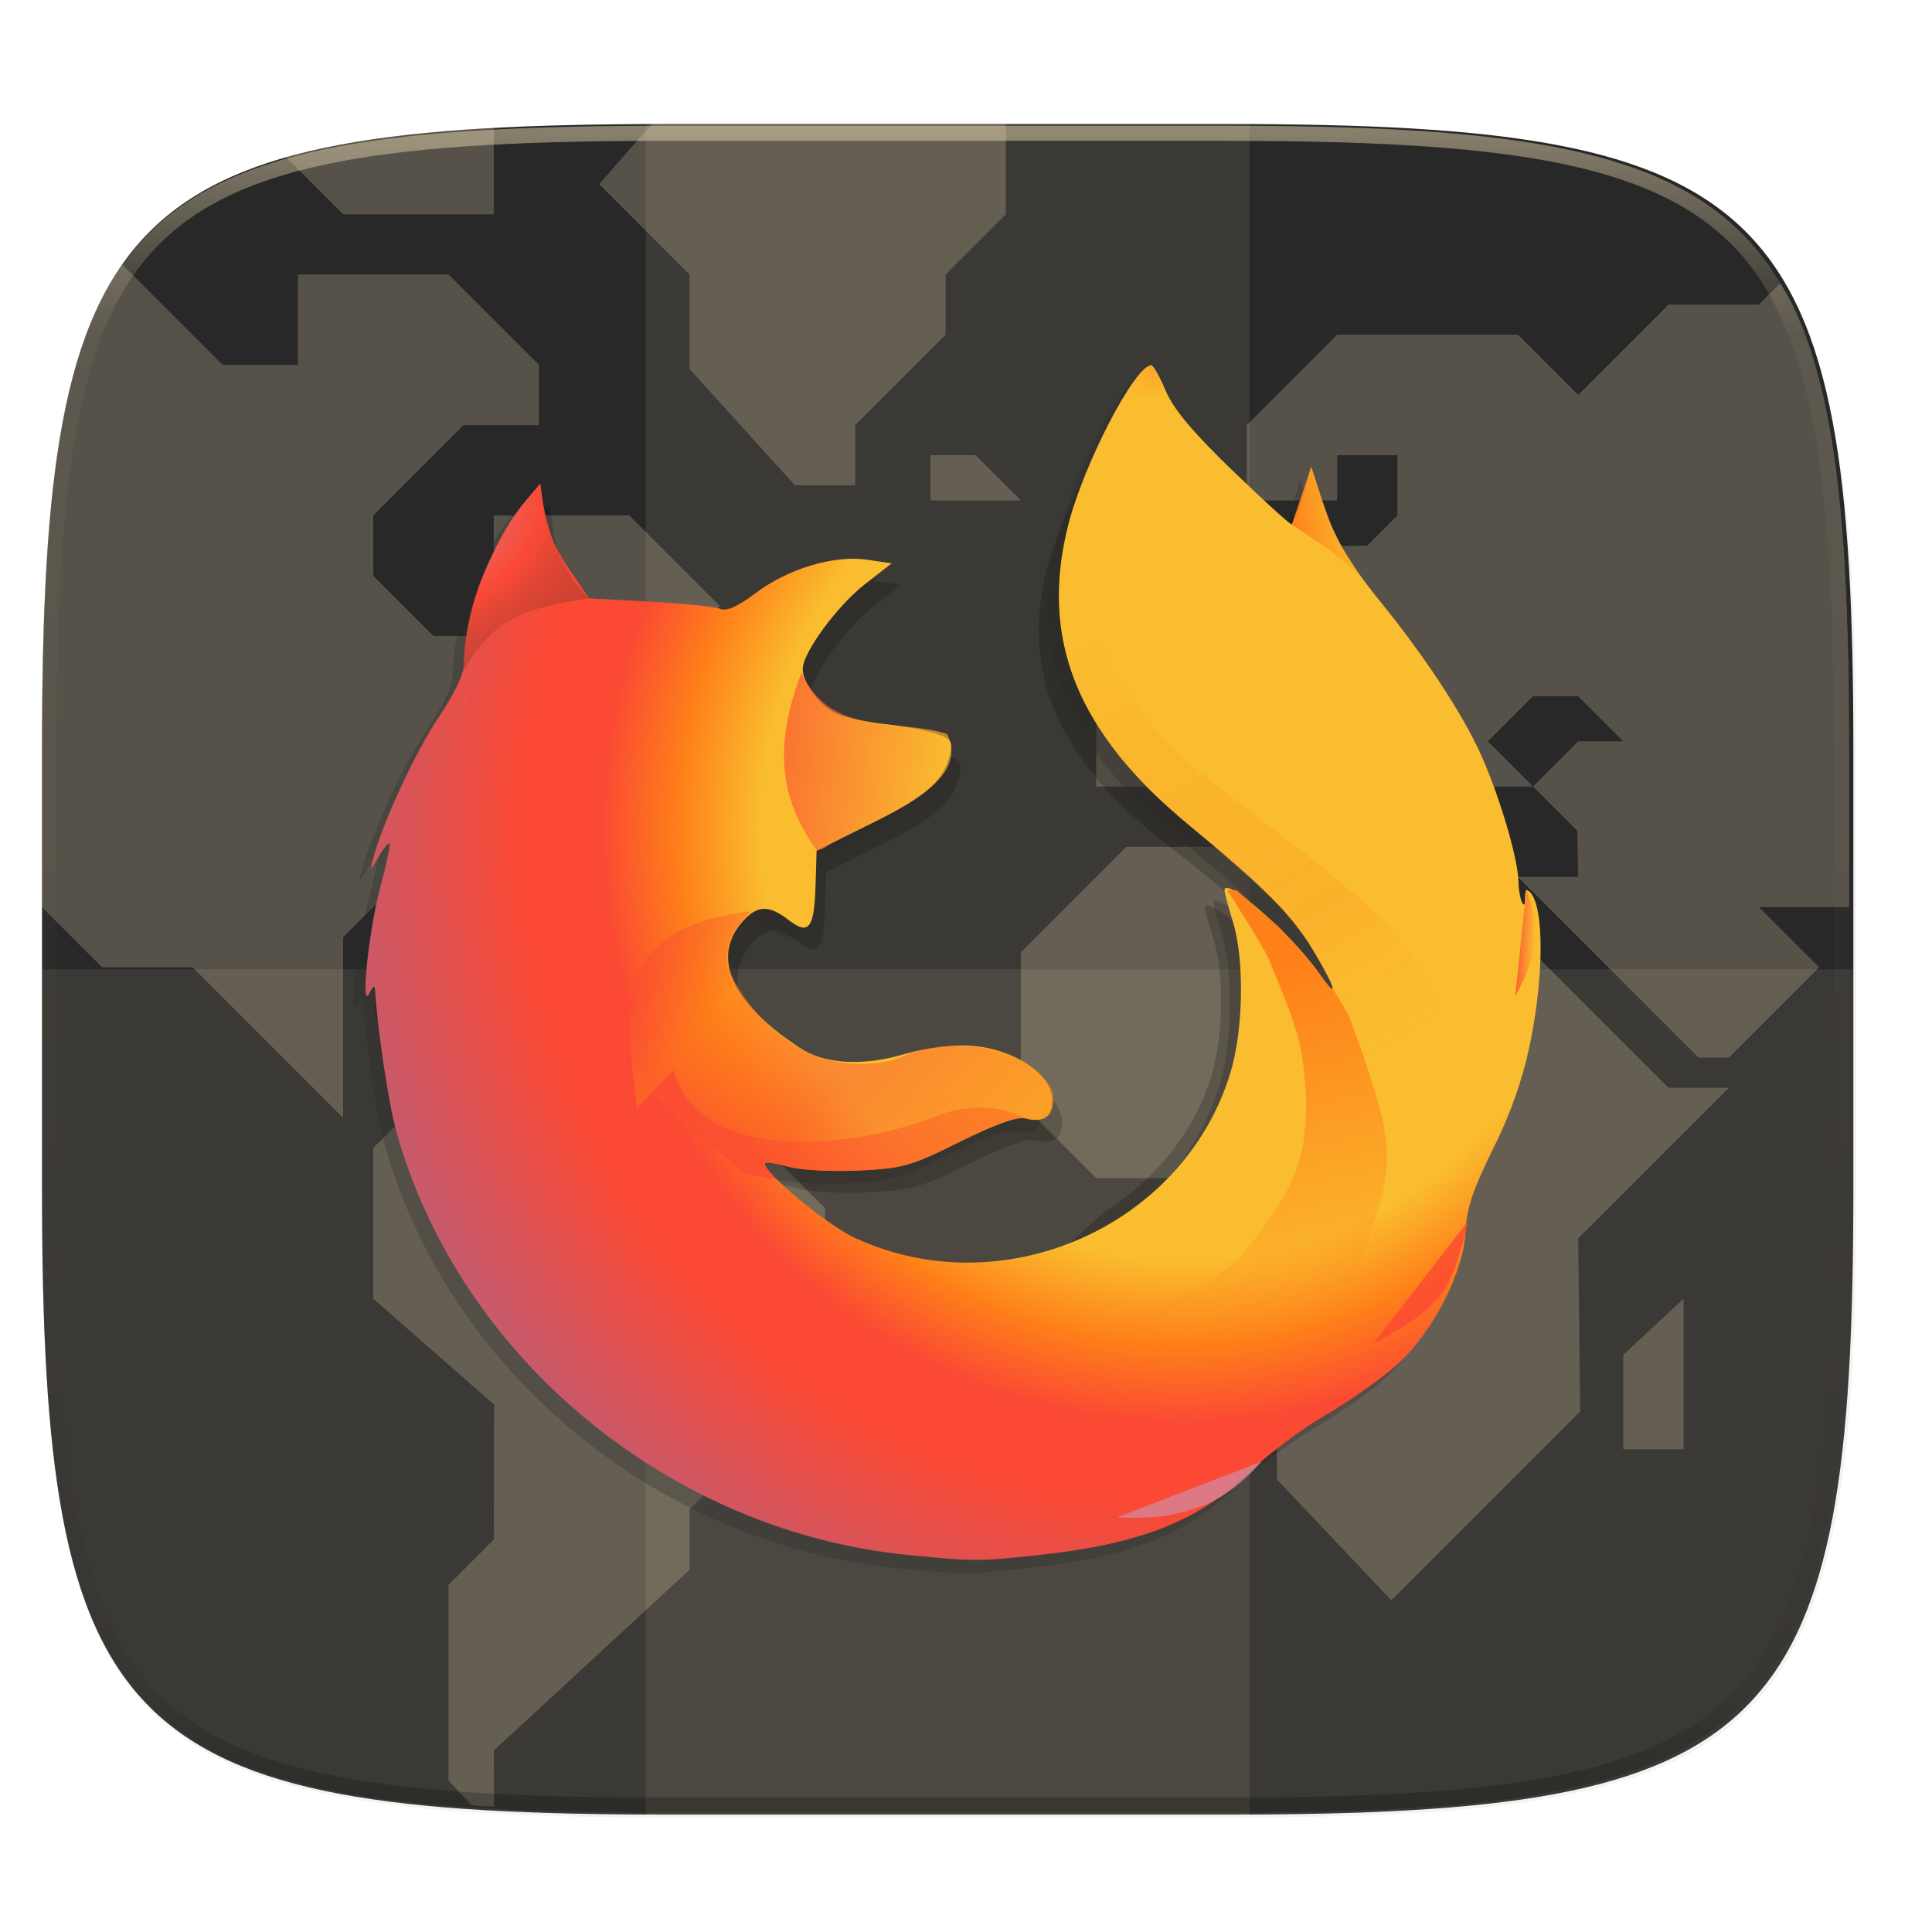 <svg width="256" height="256" viewBox="0 0 67.73 67.73" xmlns="http://www.w3.org/2000/svg" xmlns:xlink="http://www.w3.org/1999/xlink">
    <defs>
        <radialGradient id="g" cx="71.144" cy="56.087" r="54.181" gradientTransform="matrix(1.365 -0 0 1.393 -20.745 -15.254)" gradientUnits="userSpaceOnUse">
            <stop offset="0" stop-color="#fabd2f"/>
            <stop offset=".426" stop-color="#fabd2f"/>
            <stop offset=".509" stop-color="#fe8019"/>
            <stop offset=".588" stop-color="#fb4934"/>
            <stop offset=".668" stop-color="#fb4934"/>
            <stop offset=".937" stop-color="#b16286" stop-opacity=".973"/>
            <stop offset="1" stop-color="#b16286"/>
        </radialGradient>
        <radialGradient id="h" cx="19.076" cy="29.852" r="5.912" gradientTransform="matrix(1.421 3.044 -4.316 2.016 121.434 -78.019)" gradientUnits="userSpaceOnUse">
            <stop stop-color="#d3869b" offset="0" stop-opacity=".916"/>
            <stop stop-color="#fb4934" offset=".33" stop-opacity=".957"/>
            <stop stop-color="#282828" stop-opacity=".016" offset="1"/>
        </radialGradient>
        <linearGradient id="i" x1="-226.75" x2="-170.39" gradientTransform="matrix(.23 .019 -.021 .214 101.188 30.48)" gradientUnits="userSpaceOnUse">
            <stop stop-color="#fb4934" offset="0"/>
            <stop stop-color="#fabd2f" offset="1"/>
        </linearGradient>
        <linearGradient id="j" x1="-258.127" x2="-181.748" y1="208.636" y2="298.314" gradientTransform="matrix(.226 0 0 .287 95.992 11.95)" gradientUnits="userSpaceOnUse" xlink:href="#a"/>
        <linearGradient id="a" x1="-258.127" x2="-181.748" y1="208.636" y2="298.314" gradientTransform="matrix(.284 0 0 .361 111.034 -12.577)" gradientUnits="userSpaceOnUse">
            <stop stop-color="#fb4934" offset="0"/>
            <stop stop-color="#fe8019" offset=".196"/>
            <stop stop-color="#fb4934" offset=".541"/>
            <stop stop-color="#fe8019" offset="1"/>
        </linearGradient>
        <linearGradient id="k" x1="96.495" x2="106.134" y1="22.964" y2="21.464" gradientTransform="matrix(.794 0 0 .794 7.783 21.941)" gradientUnits="userSpaceOnUse">
            <stop offset="0" stop-color="#fe8019"/>
            <stop offset="1" stop-color="#fabd2f" stop-opacity="0"/>
        </linearGradient>
        <linearGradient id="l" x1="96.103" x2="103.022" y1="65.32" y2="96.216" gradientTransform="matrix(.809 0 0 .81 6.858 19.938)" gradientUnits="userSpaceOnUse">
            <stop offset="0" stop-color="#fe8019"/>
            <stop offset="1" stop-color="#fe8019" stop-opacity="0"/>
        </linearGradient>
        <linearGradient id="m" x1="82.97" x2="107.648" y1="30.088" y2="73.27" gradientTransform="matrix(.794 0 0 .794 7.783 21.941)" gradientUnits="userSpaceOnUse">
            <stop stop-color="#fabd2f" offset="0"/>
            <stop stop-color="#fe8019" offset=".697" stop-opacity=".506"/>
            <stop stop-color="#fabd2f" stop-opacity=".016" offset="1"/>
        </linearGradient>
        <linearGradient id="n" x1="116.796" x2="119.169" y1="64.772" y2="64.772" gradientTransform="rotate(2.374 -782.922 952.565) scale(.548)" gradientUnits="userSpaceOnUse">
            <stop stop-color="#fb4934" offset="0"/>
            <stop stop-color="#fabd2f" offset="1"/>
        </linearGradient>
        <radialGradient id="o" cx="71.144" cy="56.087" r="54.181" gradientTransform="matrix(1.365 -0 0 1.393 -20.745 -15.254)" gradientUnits="userSpaceOnUse" xlink:href="#a"/>
        <linearGradient id="f" x1="296" x2="296" y1="-212" y2="236" gradientUnits="userSpaceOnUse">
            <stop offset="0" stop-color="#ebdbb2"/>
            <stop offset=".125" stop-color="#ebdbb2" stop-opacity=".098"/>
            <stop offset=".925" stop-opacity=".098"/>
            <stop offset="1" stop-opacity=".498"/>
        </linearGradient>
        <clipPath id="e">
            <path d="M361.938-212C507.235-212 528-191.287 528-46.125v116.25C528 215.286 507.235 236 361.937 236H214.063C68.766 236 48 215.286 48 70.125v-116.25C48-191.287 68.765-212 214.063-212z" fill="#b16286"/>
        </clipPath>
        <clipPath id="d">
            <path d="M329.938 16C475.235 16 496 36.713 496 181.875v116.25C496 443.286 475.235 464 329.937 464H182.063C36.766 464 16 443.286 16 298.125v-116.25C16 36.713 36.765 16 182.063 16z" fill="#458588"/>
        </clipPath>
        <filter id="c" x="-.02" y="-.03" width="1.046" height="1.05" color-interpolation-filters="sRGB">
            <feGaussianBlur stdDeviation="2.32"/>
        </filter>
        <filter id="b" x="-.01" y="-.01" width="1.023" height="1.025" color-interpolation-filters="sRGB">
            <feGaussianBlur stdDeviation="1.16"/>
        </filter>
    </defs>
    <path transform="matrix(.265 0 0 .265 0 3.404)" d="M162.537 3.568c72.648 0 83.031 10.357 83.031 82.938v58.125c0 72.58-10.383 82.937-83.031 82.937H88.599c-72.648 0-83.031-10.357-83.031-82.937V86.506c0-72.581 10.383-82.938 83.031-82.938z" filter="url(#b)" opacity=".1"/>
    <path transform="matrix(.265 0 0 .265 0 0)" d="M5.568 101.37v56.124c0 9.073.162 17.173.588 24.402.213 3.615.493 7.012.85 10.204.357 3.191.793 6.18 1.32 8.974s1.145 5.396 1.867 7.819c.723 2.422 1.548 4.664 2.49 6.74.943 2.075 2.004 3.982 3.192 5.736s2.505 3.355 3.965 4.813a32.687 32.687 0 0 0 4.818 3.959 38.848 38.848 0 0 0 5.744 3.187c2.078.941 4.323 1.765 6.748 2.486 2.425.722 5.03 1.34 7.827 1.866 2.797.526 5.787.961 8.982 1.318 3.195.357 6.597.635 10.215.848 7.236.425 15.345.586 24.426.586h73.937c9.081 0 17.19-.161 24.426-.586a195.72 195.72 0 0 0 10.213-.848c3.195-.357 6.185-.792 8.982-1.318 2.798-.527 5.403-1.144 7.828-1.866 2.425-.72 4.67-1.545 6.748-2.486 2.078-.941 3.988-2 5.745-3.187a32.67 32.67 0 0 0 4.816-3.96 32.682 32.682 0 0 0 3.967-4.812c1.188-1.754 2.246-3.66 3.19-5.736s1.77-4.318 2.491-6.74c.723-2.423 1.34-5.024 1.868-7.819a121.39 121.39 0 0 0 1.32-8.974c.357-3.192.637-6.589.85-10.204.425-7.229.587-15.33.587-24.402V101.37c0-72.58-10.382-82.937-83.03-82.937H88.6c-72.649 0-83.032 10.356-83.032 82.937z" filter="url(#c)" opacity=".2"/>
    <path d="M43.005 4.348c19.221 0 21.968 2.74 21.968 21.944V41.67c0 19.204-2.747 21.944-21.968 21.944H23.442c-19.222 0-21.969-2.74-21.969-21.944V26.292c0-19.204 2.747-21.944 21.969-21.944z" fill="#282828"/>
    <g transform="matrix(.132 0 0 .132 -.643 2.231)" clip-path="url(#d)" fill="#ebdbb2" opacity=".4">
        <g opacity=".6">
            <path d="M130.122 462.57c1.075.07 1.995.193 3.09.257.848.05 2.003.025 2.863.07L136.001 448l52-48v-16l24-24v-12l12-12v-32l-16-16h-32l-16-16h-40l-16 16v40l32.105 28.137-.105 35.863-12 12v52l6.12 6.57zM200 152l-12 12h12l4 4h4l4-4-12-12z"/>
            <path d="M37.298 53.296c-.209.298-.48.526-.684.828-2.377 3.508-4.497 7.326-6.383 11.477-1.885 4.15-3.536 8.636-4.98 13.48-1.445 4.845-2.68 10.048-3.735 15.637s-1.926 11.562-2.64 17.945-1.274 13.177-1.7 20.407c-.851 14.458-1.175 30.66-1.175 48.804V224l16 16h24l40 40v-48l24-24h16l24-24h24l-12-12 24-28-24-24h-36v32h-16l-16-16v-16l24-24h20V80l-24-24H84v24H64L37.298 53.296zM352 208h-48l-28 28v40l20 20h28l12 12v12l8 8v48l30.378 32.108 50.163-50.162L424 312l40-40h-16l-40-40v-16h-48z"/>
            <path d="M496 224v-42.126c0-18.145-.323-34.346-1.175-48.804-.426-7.23-.985-14.023-1.7-20.407s-1.586-12.356-2.64-17.945-2.29-10.792-3.734-15.637-3.1-9.33-4.985-13.48c-1.2-2.642-2.666-4.927-4.062-7.305L472 64h-24l-24 24-16-16h-48l-24 24v20h24v-12h16v16l-8 8-32 .543L324 140h-16v16l-12 12v24h24l16-16h16v8l16 16h8v-8l-16-16h16l16 16h20l-12-12 12-12h12l12 12h-12l-12 12 11.781 11.785.219 12.215h-16l48 48h8l24-24-16-16h24z"/>
            <path d="M312 132v-12l12-12v24zM436 368v-25.081L452 328v40zM272 16h-89.937c-1.542 0-2.634.096-4.148.1L164 32l24 24V81.08L216 112h16V96l24-24V56l16-16V16zM136 17.109c-.837.045-1.962.018-2.788.066-7.237.425-14.04.978-20.43 1.691-6.39.714-12.37 1.585-17.965 2.637-4.997.94-9.58 2.083-13.98 3.332L96 40h40V17.11zM252 104h12l12 12h-24zM144 236h-12l-12 12h24z"/>
        </g>
    </g>
    <path fill="#ebdbb2" opacity=".1" d="M22.64 4.348h21.167v59.266H22.64z"/>
    <path d="M1.473 33.981v7.69c0 19.203 2.747 21.943 21.969 21.943h19.563c19.221 0 21.968-2.74 21.968-21.944v-7.689z" fill="#ebdbb2" opacity=".1"/>
    <path transform="matrix(.132 0 0 .132 -4.877 32.393)" d="M361.938-212C507.235-212 528-191.287 528-46.125v116.25C528 215.286 507.235 236 361.937 236H214.063C68.766 236 48 215.286 48 70.125v-116.25C48-191.287 68.765-212 214.063-212z" clip-path="url(#e)" fill="none" opacity=".5" stroke-linecap="round" stroke-linejoin="round" stroke-width="8" stroke="url(#f)"/>
    <path d="M39.655 14.53c-.564-.002-2.359 3.236-2.906 5.243-1.024 3.759.296 6.852 4.222 9.889 2.627 2.033 3.595 2.941 4.32 4.058.879 1.354.997 1.834.183.747-.915-1.222-3.255-3.132-3.247-2.652 0 .078.132.54.292 1.028.42 1.283.373 3.613-.101 5.036-.658 1.977-2.033 3.574-3.771 4.652-.008.049-1.435 1.324-1.435 1.324l-3.048 9.981a41.92 41.92 0 0 0 1.417-.123c3.645-.356 5.705-1.108 7.518-2.744.643-.581 1.848-1.426 2.676-1.878.829-.452 1.944-1.187 2.479-1.633 1.267-1.058 2.366-3.06 2.43-4.426.033-.727.267-1.383.958-2.685.613-1.156 1.04-2.286 1.294-3.431.558-2.51.492-4.96-.123-5.113-.07.14-.031.458-.07.478-.096.05-.2-.451-.2-.715 0-.75-.664-2.858-1.34-4.255-.645-1.334-1.974-3.226-3.524-5.016-1.15-1.326-1.657-2.173-2.102-3.504l-.307-.92-.285.948c-.157.522-.339.949-.404.949s-1.002-.8-2.081-1.777c-1.384-1.252-2.073-2.025-2.336-2.618-.205-.462-.434-.842-.509-.842z" opacity=".2"/>
    <path d="M19.265 17.704l-.564.664c-1.111 1.306-2.1 3.945-2.1 5.602 0 .38-.32 1.064-.898 1.923-.812 1.208-1.987 3.746-2.303 4.973-.116.452-.105.449.19-.065.173-.3.347-.514.387-.476.039.04-.104.718-.317 1.509-.416 1.54-.714 4.432-.386 3.748.127-.265.188-.295.199-.097.066 1.243.462 3.901.725 4.874l13.164 1.534c-.156-.177-.247-.316-.202-.36.04-.04.416.023.836.138.42.115 1.52.173 2.443.129 1.541-.073 1.831-.156 3.547-1.009 1.223-.608 2.013-.891 2.286-.82.637.164.963-.046.963-.623 0-.992-1.543-1.939-3.153-1.936a8.393 8.393 0 0 0-1.988.29c-1.51.452-2.844.375-3.737-.215-2.403-1.586-3.113-3.198-1.962-4.455.495-.541.908-.548 1.581-.024.709.551.903.305.948-1.2l.038-1.23 1.93-.963c1.933-.963 2.52-1.482 2.748-2.43.105-.436.04-.533-.48-.712-.33-.114-1.147-.265-1.815-.338-.669-.072-1.443-.245-1.721-.384-.574-.287-1.15-1.062-1.15-1.549 0-.568 1.204-2.206 2.18-2.969l.94-.735-.86-.127c-1.161-.172-2.774.312-3.92 1.177-.61.46-1.014.64-1.23.547-.176-.076-1.285-.19-2.463-.254l-2.14-.116-.725-1.058c-.475-.695-.77-1.387-.857-2.011z" opacity=".182"/>
    <path d="M31.502 54.983c-8.417-.806-15.822-6.926-18.03-14.903-.263-.947-.667-3.652-.733-4.907-.01-.2-.073-.17-.2.096-.328.684-.03-2.207.386-3.748.213-.79.356-1.47.317-1.508-.04-.04-.213.175-.386.476-.295.513-.307.517-.19.065.315-1.228 1.49-3.766 2.303-4.974.577-.858.896-1.543.896-1.923 0-1.657.99-4.297 2.101-5.603l.565-.663.133.952c.088.625.383 1.316.858 2.01l.724 1.059 2.14.116c1.179.064 2.287.178 2.464.254.215.092.62-.088 1.229-.547 1.146-.865 2.76-1.35 3.921-1.177l.86.127-.94.735c-.977.763-2.18 2.402-2.18 2.97 0 .487.575 1.26 1.149 1.548.278.139 1.053.312 1.72.384.669.072 1.486.225 1.817.339.52.179.584.275.48.712-.228.947-.816 1.467-2.748 2.43l-1.93.962-.038 1.23c-.045 1.505-.24 1.751-.949 1.2-.673-.523-1.086-.517-1.581.024-1.15 1.257-.44 2.87 1.962 4.456.893.59 2.228.666 3.738.213a8.386 8.386 0 0 1 1.987-.289c1.61-.003 3.154.944 3.154 1.936 0 .577-.326.787-.964.622-.273-.07-1.063.213-2.286.822-1.715.853-2.006.935-3.547 1.008-.923.044-2.022-.014-2.443-.13-.42-.114-.796-.176-.835-.137-.21.207 2.128 2.162 3.152 2.635 5.159 2.383 11.474-.373 13.15-5.739.474-1.517.521-4 .102-5.367-.16-.52-.291-1.012-.292-1.095-.008-.513 2.332 1.524 3.247 2.826.814 1.158.695.646-.184-.797-.725-1.19-1.692-2.158-4.32-4.324-3.925-3.236-5.246-6.533-4.221-10.539.547-2.14 2.342-5.59 2.906-5.587.075 0 .304.405.51.898.262.632.95 1.455 2.335 2.79 1.08 1.04 2.015 1.893 2.08 1.893.066 0 .247-.455.405-1.01l.285-1.01.307.98c.444 1.417.952 2.32 2.101 3.734 1.55 1.908 2.88 3.923 3.525 5.345.676 1.489 1.34 3.736 1.34 4.535 0 .28.104.816.2.762.038-.021 0-.36.07-.509.615.163.68 2.774.123 5.448-.255 1.22-.681 2.426-1.294 3.657-.691 1.388-.925 2.086-.959 2.862-.062 1.456-1.162 3.59-2.43 4.716-.534.476-1.65 1.26-2.478 1.74-.829.483-2.033 1.383-2.676 2.002-1.814 1.744-3.873 2.546-7.518 2.925-2.016.21-2.114.21-4.39-.008z" fill="#282828" opacity=".3"/>
    <path d="M55.955 117.056C38.06 115.343 22.317 102.33 17.62 85.372c-.558-2.013-1.416-7.765-1.558-10.433-.022-.423-.154-.359-.424.205-.696 1.454-.063-4.692.82-7.968.454-1.681.757-3.125.674-3.207-.083-.082-.452.373-.82 1.012-.628 1.091-.652 1.1-.405.138.671-2.61 3.17-8.006 4.897-10.573 1.228-1.826 1.906-3.281 1.906-4.09 0-3.521 2.105-9.134 4.467-11.91l1.2-1.41.283 2.024c.187 1.327.814 2.798 1.823 4.274l1.54 2.25 4.552.247c2.504.135 4.86.378 5.236.54.458.196 1.318-.186 2.613-1.164 2.437-1.839 5.866-2.868 8.336-2.502l1.827.271-1.999 1.562c-2.076 1.622-4.632 5.106-4.632 6.313 0 1.036 1.22 2.682 2.441 3.292.593.296 2.24.664 3.66.817 1.42.153 3.157.477 3.86.72 1.105.38 1.243.585 1.02 1.514-.483 2.013-1.733 3.119-5.84 5.166l-4.106 2.045-.08 2.615c-.096 3.2-.51 3.724-2.016 2.553-1.432-1.114-2.31-1.101-3.362.05-2.447 2.672-.937 6.1 4.17 9.472 1.9 1.254 4.738 1.416 7.947.454 1.118-.335 3.02-.612 4.225-.614 3.424-.006 6.705 2.006 6.705 4.115 0 1.226-.693 1.674-2.048 1.323-.58-.15-2.26.454-4.86 1.746-3.647 1.814-4.264 1.99-7.54 2.144-1.964.093-4.3-.03-5.194-.274-.894-.244-1.694-.377-1.777-.294-.446.44 4.525 4.597 6.701 5.602 10.969 5.066 24.394-.792 27.958-12.2 1.008-3.226 1.108-8.503.216-11.41-.34-1.105-.619-2.153-.621-2.33-.015-1.088 4.958 3.24 6.904 6.01 1.73 2.46 1.478 1.374-.392-1.695-1.54-2.529-3.597-4.587-9.183-9.193-8.346-6.88-11.153-13.889-8.975-22.405 1.164-4.548 4.98-11.884 6.179-11.877.159 0 .646.859 1.082 1.907.56 1.344 2.023 3.093 4.965 5.932 2.295 2.213 4.286 4.025 4.424 4.025s.525-.967.859-2.149l.607-2.148.653 2.084c.944 3.015 2.024 4.935 4.467 7.94 3.296 4.057 6.122 8.341 7.494 11.364 1.436 3.165 2.846 7.941 2.846 9.642 0 .596.223 1.734.426 1.62.083-.047 0-.767.15-1.083 1.308.347 1.448 5.898.261 11.582-.541 2.594-1.448 5.157-2.75 7.774-1.47 2.952-1.967 4.437-2.038 6.086-.134 3.095-2.47 7.63-5.166 10.026-1.137 1.011-3.509 2.676-5.27 3.7-1.761 1.025-4.321 2.94-5.69 4.256-3.854 3.708-8.232 5.411-15.982 6.218-4.285.446-4.494.446-9.332-.017z" fill="url(#g)" transform="translate(5.602 -.496) scale(.47)"/>
    <path d="M22.63 51.131c2.34-4.134 4.769-4.718 9.393-5.447-2.544-2.525-3.386-6-3.646-8.548-3.252 3.767-5.68 8.57-5.748 13.994" fill-rule="evenodd" fill="url(#h)" transform="translate(5.602 -.496) scale(.47)"/>
    <path d="M49.54 64.336c1.894-1.557 11.371-4.22 9.18-8.532-3.51-1.186-8.687.299-10.847-4.606-2.576 6.686-.914 10.302 1.119 13.307" fill-rule="evenodd" fill="url(#i)" opacity=".65" transform="translate(5.602 -.496) scale(.47)"/>
    <path d="M44.082 69.02c-10.685 1.336-9.269 7.495-8.511 14.723l2.736-2.871c1.92 7.03 13.253 5.906 19.537 3.446 2.862-1.12 5.236-.585 6.344-.014 3.177 1.192 2.383-1.986 2.383-1.986-2.383-3.972-8.739-3.635-11.037-2.52-1.419.69-3.978.898-6.328.12-2.98-.986-5.674-3.955-6.856-6.733-.149-.282-.062-.936-.017-1.221.123-.795.405-1.562 1.749-2.944" fill-rule="evenodd" fill="url(#j)" opacity=".45" transform="translate(5.602 -.496) scale(.47)"/>
    <path d="M85.886 35.864l-1.444 4.32 2.99 2.01 2.14 1.853-1.532-2.387-.653-1.371-.736-2.091z" fill="url(#k)" transform="translate(5.602 -.496) scale(.47)"/>
    <path d="M51.455 42.82l-3.325 4.3s.875-.455 1.407-.837c.477-.342.925-.723 1.216-1.275.392-.745.654-1.935.654-1.935" fill="#fb4934" opacity=".8"/>
    <path d="M44.226 51.238l-5.065 1.958s1.112.05 1.756-.068c.685-.125 1.326-.32 1.86-.642.72-.434 1.278-1.057 1.278-1.057" fill-opacity=".976" fill="#d3869b" opacity=".8"/>
    <path d="M80.297 67.456l3.12 2.7s1.986 1.988 3.015 3.423c1.502 2.147 1.06 1.085 1.06 1.085.28.678-.235-.266.617 1.142.795 1.314.8 1.63 1.133 2.52 1.033 2.759 2.111 6.36 2.116 7.195.755 2.993-1.028 7.362-1.029 7.366-.88 2.856-2.409 5.574-2.966 6.147-.557.574-1.306 2.097-2.049 2.969-1.13 1.325-3.507 3.667-3.507 3.667l-4.923 4.142s-5.804-9.087-4.911-9.89c.893-.804 7.159-3.069 9.003-5.55 1.534-2.065 3.253-4.145 3.976-6.615.753-2.57.632-5.384.23-8.033-.363-2.392-2.176-6.33-2.352-6.867-.294-.9-3.21-5.4-3.21-5.4z" fill="url(#l)" transform="translate(5.602 -.496) scale(.47)"/>
    <path d="M73.868 28.39s-2.742 5.398-3.49 8.306c-.606 2.348-.905 4.81-.774 7.231.127 2.335 1.014 6.156 1.495 6.852.59.697 2.034 3.458 3.37 4.936 2.427 2.681 5.494 4.707 8.306 6.98 1.423 1.152 2.781 2.053 4.333 3.371 1.552 1.319 3.506 2.846 4.936 4.574 1.688 2.042 3.24 4.276 4.212 6.74 1.42 3.6 2.222 11.394 2.222 11.394l-.416.948-.485 1.768-4.21 3.344s-2.474-11.841-3.61-15.166c-1.137-3.325-2.266-5.004-2.266-5.004l-1.802-3.272-1.943-2.505-2.461-2.346s-2.55-2.3-3.673-3.222c-1.123-.92-3.865-3.379-3.865-3.379l-2.166-2.42s-1.673-2.363-2.231-3.349c-.56-.986-.827-1.612-1.175-2.524-.348-.911-.816-2.95-.816-2.95s-.19-1.183-.253-2.431c-.031-.608-.05-.954.012-2.008.031-.54.145-1.16.223-1.771.083-.646.242-1.402.386-1.968.084-.331.124-.481.19-.76.15-.634.507-1.52.772-2.248.292-.805.952-2.404.952-2.404s1.503-3.324 2.542-4.79c.168-.238.364-.599.611-.924.178-.233.296-.374.458-.55.274-.295.616-.452.616-.452z" fill="url(#m)" opacity=".35" transform="translate(5.602 -.496) scale(.47)"/>
    <path d="M101.922 67.431l-.818 7.918s.807-1.42 1.082-2.338c.292-.979.465-1.944.4-2.856-.088-1.228-.529-2.373-.529-2.373" fill="url(#n)" opacity=".8" transform="translate(5.602 -.496) scale(.47)"/>
    <path d="M38.308 80.872l-1.651 1.732 6.984 6.015s1.23.21 2.392.41c-.62-.616-1.005-1.101-.872-1.234.084-.082.883.05 1.777.294.894.244 3.23.367 5.193.274 3.277-.154 3.896-.33 7.543-2.144 2.6-1.293 4.278-1.896 4.858-1.746.411.107.754.13 1.043.09-.347.032-.798-.038-1.387-.259-1.108-.57-3.482-1.106-6.344.014-6.283 2.46-17.616 3.584-19.536-3.446zm27.509 3.643a1.336 1.336 0 0 1-.199.042c.069-.011.138-.022.199-.042z" fill="url(#o)" opacity=".758" transform="translate(5.602 -.496) scale(.47)"/>
</svg>
